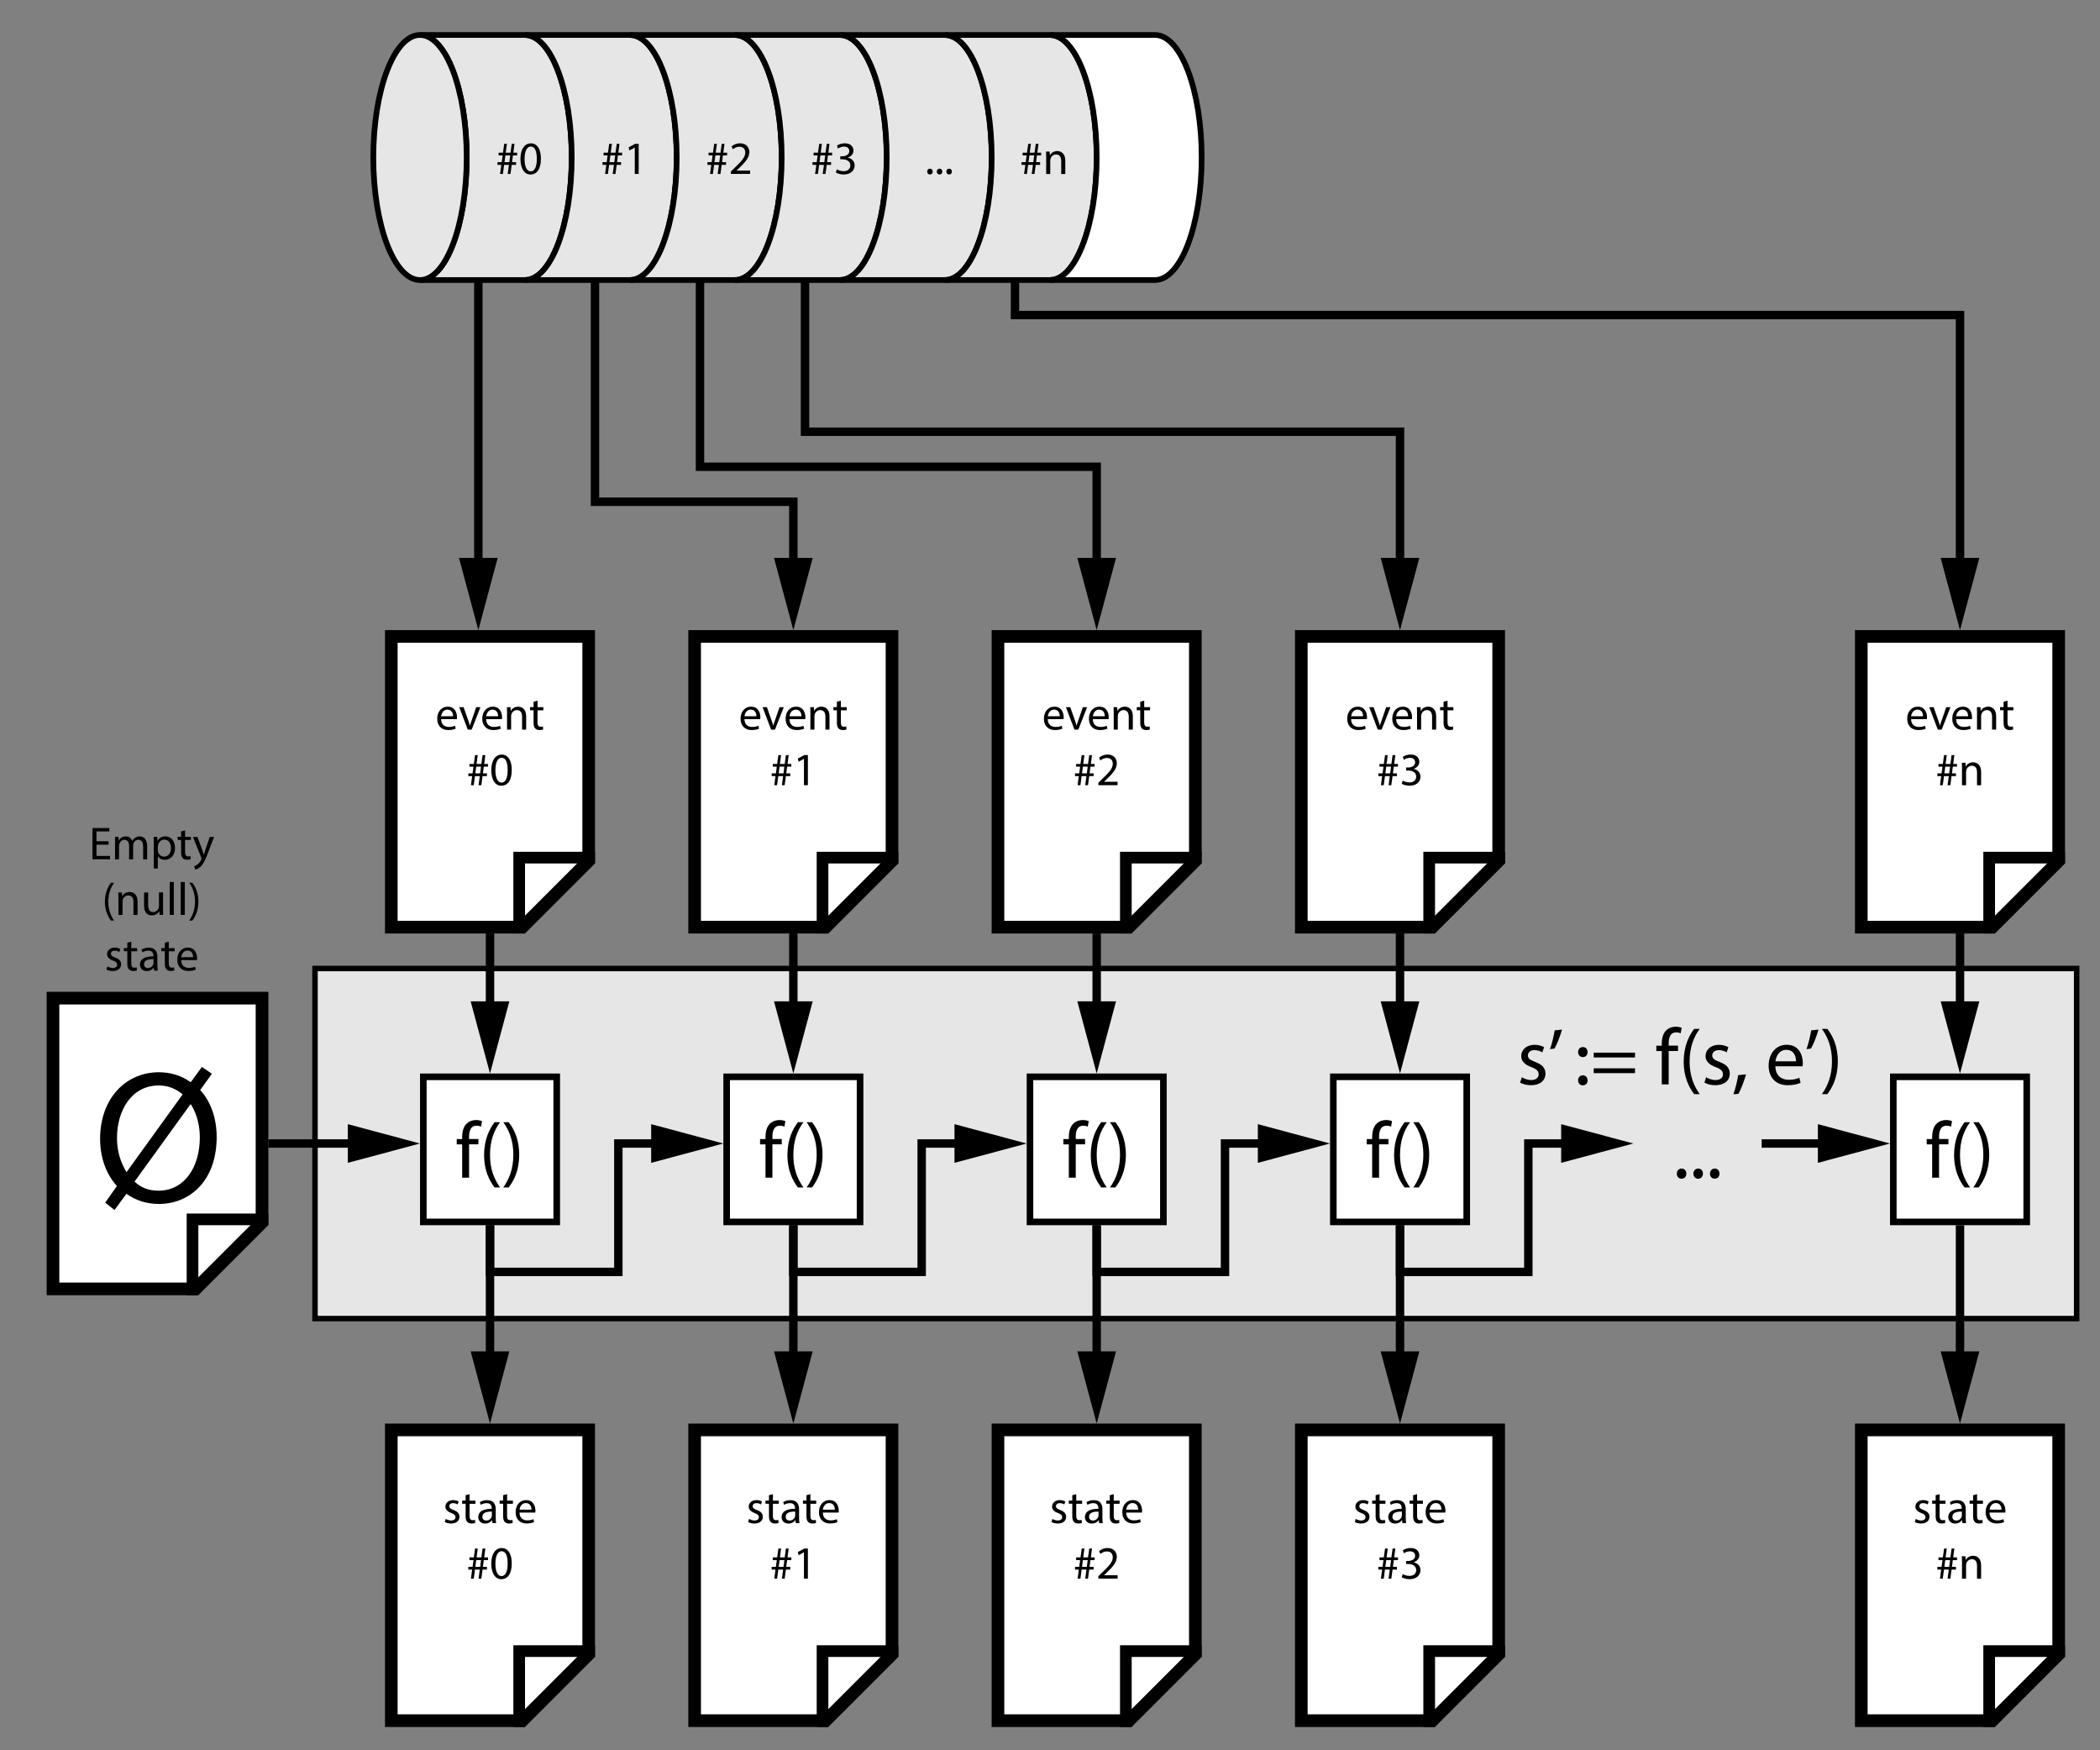 <?xml version="1.0" encoding="UTF-8"?><svg id="a" xmlns="http://www.w3.org/2000/svg" viewBox="0 0 498.46 415.38"><rect x="0" y="0" width="498.46" height="415.38" fill="#808080" stroke="none"/><defs><style>.e,.f{fill:#fff;}.e,.g,.h,.i{stroke:#000;stroke-miterlimit:10;}.e,.i{stroke-width:1.35px;}.g{fill:none;stroke-width:2px;}.h{stroke-width:1.3px;}.h,.i{fill:#e6e6e6;}</style></defs><rect class="h" x="74.77" y="229.85" width="418.15" height="83.08"/><g><g><g><polygon class="f" points="12.58 305.88 12.58 236.88 62.19 236.88 62.19 290.15 46.46 305.88 12.58 305.88"/><path d="m60.69,238.38v51.14l-14.86,14.86H14.08v-66h46.62m3-3H11.08v72h36l16.62-16.62v-55.38h0Z"/></g><polygon points="63.69 288 47.08 288 44.31 288 44.31 290.77 44.31 307.38 47.08 307.38 47.08 290.77 63.69 290.77 63.69 288"/></g><path d="m24.98,285.41l2.78-3.95c-2.51-2.69-4-6.69-4-11.18,0-9.56,6.06-15.81,13.97-15.81,2.78,0,5.39.81,7.54,2.38l2.65-3.64,2.38,1.62-2.78,3.86c2.51,2.74,3.91,6.69,3.91,11.14,0,10.55-6.51,15.9-13.74,15.9-2.87,0-5.52-.85-7.68-2.42l-2.83,3.86-2.2-1.75Zm18.37-25.69c-1.53-1.3-3.41-2.11-5.66-2.11-6.6,0-9.92,6.11-9.92,12.44,0,3.37.9,5.79,2.25,8.13l.04-.04,13.29-18.41Zm-11.41,20.7c1.48,1.39,3.23,2.16,5.66,2.16,6.33,0,9.83-5.79,9.83-12.62,0-2.56-.54-5.3-2.11-7.86h-.13l-13.25,18.32Z"/></g><g><g><polygon class="f" points="92.88 408.35 92.88 339.35 139.73 339.35 139.73 392.61 123.99 408.35 92.88 408.35"/><path d="m138.23,340.85v51.14l-14.86,14.86h-28.99v-66h43.85m3-3h-49.85v72h33.23l16.62-16.62v-55.38h0Z"/></g><polygon points="141.23 390.46 124.62 390.46 121.85 390.46 121.85 393.23 121.85 409.85 124.62 409.85 124.62 393.23 141.23 393.23 141.23 390.46"/></g><g><g><rect class="f" x="100.48" y="255.55" width="31.67" height="34.43"/><path d="m131.36,256.34v32.87h-30.1v-32.87h30.1m1.57-1.57h-33.23v36h33.23v-36h0Z"/></g><g><path d="m109.7,279.51v-7.92h-1.29v-1.27h1.29v-.44c0-1.29.29-2.47,1.06-3.21.63-.61,1.46-.86,2.24-.86.59,0,1.1.13,1.42.27l-.23,1.29c-.25-.11-.59-.21-1.06-.21-1.42,0-1.79,1.25-1.79,2.66v.49h2.22v1.27h-2.22v7.92h-1.65Z"/><path d="m118.7,266.33c-1.39,1.86-2.39,4.33-2.39,7.77s1.04,5.81,2.39,7.71h-1.31c-1.2-1.58-2.49-4.01-2.49-7.71.02-3.74,1.29-6.17,2.49-7.77h1.31Z"/><path d="m119.46,281.81c1.35-1.88,2.39-4.35,2.39-7.77s-1.03-5.83-2.39-7.71h1.29c1.22,1.56,2.49,3.99,2.49,7.73s-1.27,6.14-2.49,7.75h-1.29Z"/></g></g><g><path d="m105.81,360.47c.29.19.79.38,1.28.38.7,0,1.03-.35,1.03-.79s-.28-.71-.99-.98c-.96-.34-1.41-.87-1.41-1.51,0-.86.69-1.56,1.84-1.56.54,0,1.01.15,1.31.33l-.24.7c-.21-.13-.59-.31-1.09-.31-.57,0-.89.33-.89.73,0,.44.32.64,1.01.9.92.35,1.4.81,1.4,1.61,0,.94-.73,1.6-1.99,1.6-.58,0-1.12-.14-1.5-.36l.24-.74Z"/><path d="m111.46,354.61v1.53h1.39v.74h-1.39v2.87c0,.66.19,1.03.73,1.03.25,0,.44-.03.56-.07l.04.73c-.19.08-.48.13-.86.13-.45,0-.81-.14-1.04-.41-.28-.29-.37-.76-.37-1.39v-2.9h-.83v-.74h.83v-1.28l.95-.25Z"/><path d="m116.89,361.46l-.08-.67h-.03c-.3.42-.87.79-1.63.79-1.08,0-1.63-.76-1.63-1.53,0-1.29,1.14-1.99,3.2-1.98v-.11c0-.44-.12-1.23-1.21-1.23-.5,0-1.01.15-1.39.4l-.22-.64c.44-.29,1.08-.47,1.75-.47,1.63,0,2.02,1.11,2.02,2.18v1.99c0,.46.02.91.09,1.28h-.88Zm-.14-2.72c-1.06-.02-2.25.17-2.25,1.2,0,.63.42.92.91.92.69,0,1.13-.44,1.29-.89.03-.1.05-.21.05-.31v-.92Z"/><path d="m120.36,354.61v1.53h1.39v.74h-1.39v2.87c0,.66.19,1.03.73,1.03.25,0,.44-.03.56-.07l.04.73c-.19.08-.48.13-.86.13-.45,0-.81-.14-1.04-.41-.28-.29-.37-.76-.37-1.39v-2.9h-.83v-.74h.83v-1.28l.95-.25Z"/><path d="m123.31,358.97c.02,1.31.86,1.85,1.83,1.85.69,0,1.11-.12,1.47-.28l.17.69c-.34.15-.92.33-1.77.33-1.64,0-2.62-1.08-2.62-2.68s.95-2.87,2.5-2.87c1.74,0,2.2,1.53,2.2,2.51,0,.2-.02.35-.03.45h-3.74Zm2.84-.69c.01-.62-.25-1.57-1.34-1.57-.98,0-1.41.9-1.49,1.57h2.83Z"/><path d="m111.78,374.66l.29-2.16h-.9v-.65h1l.21-1.59h-.95v-.65h1.04l.29-2.1h.64l-.28,2.1h1.14l.29-2.1h.65l-.27,2.1h.9v.65h-1l-.2,1.59h.95v.65h-1.04l-.29,2.16h-.66l.29-2.16h-1.14l-.29,2.16h-.66Zm2.19-2.81l.21-1.59h-1.14l-.21,1.59h1.14Z"/><path d="m121.47,371.01c0,2.43-.9,3.77-2.49,3.77-1.4,0-2.34-1.31-2.37-3.67,0-2.4,1.03-3.72,2.49-3.72s2.37,1.34,2.37,3.62Zm-3.88.11c0,1.86.57,2.92,1.45,2.92.99,0,1.46-1.16,1.46-2.98s-.45-2.92-1.45-2.92c-.85,0-1.46,1.03-1.46,2.98Z"/></g><g><g><polygon class="f" points="92.88 220.04 92.88 151.04 139.73 151.04 139.73 204.3 123.99 220.04 92.88 220.04"/><path d="m138.23,152.54v51.14l-14.86,14.86h-28.99v-66h43.85m3-3h-49.85v72h33.23l16.62-16.62v-55.38h0Z"/></g><polygon points="141.23 202.15 124.62 202.15 121.85 202.15 121.85 204.92 121.85 221.54 124.62 221.54 124.62 204.92 141.23 204.92 141.23 202.15"/></g><g><path d="m104.7,170.67c.02,1.31.86,1.85,1.83,1.85.69,0,1.11-.12,1.47-.28l.17.69c-.34.15-.92.33-1.77.33-1.64,0-2.62-1.08-2.62-2.68s.95-2.87,2.5-2.87c1.74,0,2.2,1.53,2.2,2.51,0,.2-.02.35-.03.45h-3.74Zm2.84-.69c.01-.62-.25-1.57-1.34-1.57-.98,0-1.41.9-1.49,1.57h2.83Z"/><path d="m110.04,167.83l1.05,2.99c.18.48.32.92.43,1.36h.03c.12-.44.27-.88.45-1.36l1.03-2.99h1.01l-2.09,5.33h-.92l-2.02-5.33h1.03Z"/><path d="m115.39,170.67c.02,1.31.86,1.85,1.83,1.85.69,0,1.11-.12,1.47-.28l.17.69c-.34.15-.92.33-1.77.33-1.64,0-2.62-1.08-2.62-2.68s.95-2.87,2.5-2.87c1.74,0,2.2,1.53,2.2,2.51,0,.2-.02.35-.03.45h-3.74Zm2.84-.69c.01-.62-.25-1.57-1.34-1.57-.98,0-1.41.9-1.49,1.57h2.83Z"/><path d="m120.36,169.27c0-.55-.01-1-.04-1.44h.86l.05.88h.02c.26-.51.88-1,1.76-1,.74,0,1.88.44,1.88,2.27v3.18h-.97v-3.07c0-.86-.32-1.57-1.23-1.57-.64,0-1.13.45-1.3.99-.04.12-.07.29-.07.45v3.2h-.97v-3.88Z"/><path d="m127.59,166.3v1.53h1.39v.74h-1.39v2.87c0,.66.19,1.03.73,1.03.25,0,.44-.03.56-.07l.04.73c-.19.08-.48.13-.86.13-.45,0-.81-.14-1.04-.41-.28-.29-.37-.76-.37-1.39v-2.9h-.83v-.74h.83v-1.28l.95-.25Z"/><path d="m111.78,186.35l.29-2.16h-.9v-.65h1l.21-1.59h-.95v-.65h1.04l.29-2.1h.64l-.28,2.1h1.14l.29-2.1h.65l-.27,2.1h.9v.65h-1l-.2,1.59h.95v.65h-1.04l-.29,2.16h-.66l.29-2.16h-1.14l-.29,2.16h-.66Zm2.19-2.81l.21-1.59h-1.14l-.21,1.59h1.14Z"/><path d="m121.47,182.7c0,2.43-.9,3.77-2.49,3.77-1.4,0-2.34-1.31-2.37-3.67,0-2.4,1.03-3.72,2.49-3.72s2.37,1.34,2.37,3.62Zm-3.88.11c0,1.86.57,2.92,1.45,2.92.99,0,1.46-1.16,1.46-2.98s-.45-2.92-1.45-2.92c-.85,0-1.46,1.03-1.46,2.98Z"/></g><g><path d="m25.79,200.46h-2.88v2.67h3.21v.8h-4.17v-7.42h4v.8h-3.05v2.34h2.88v.79Z"/><path d="m27.33,200.05c0-.55-.01-1-.04-1.44h.85l.04.86h.03c.3-.51.79-.98,1.67-.98.73,0,1.28.44,1.51,1.07h.02c.17-.3.37-.53.59-.69.32-.24.67-.37,1.18-.37.7,0,1.75.46,1.75,2.31v3.14h-.95v-3.01c0-1.02-.37-1.64-1.16-1.64-.55,0-.98.41-1.14.88-.04.13-.08.31-.08.48v3.29h-.95v-3.19c0-.85-.37-1.46-1.11-1.46-.61,0-1.04.48-1.2.97-.05.14-.08.31-.08.47v3.21h-.95v-3.88Z"/><path d="m36.51,200.35c0-.68-.02-1.23-.04-1.74h.87l.04.91h.02c.4-.65,1.02-1.03,1.89-1.03,1.29,0,2.25,1.09,2.25,2.71,0,1.91-1.17,2.86-2.42,2.86-.7,0-1.32-.31-1.64-.84h-.02v2.89h-.96v-5.77Zm.96,1.42c0,.14.02.27.04.4.18.67.76,1.13,1.45,1.13,1.02,0,1.62-.84,1.62-2.06,0-1.07-.56-1.98-1.58-1.98-.66,0-1.28.47-1.46,1.2-.03.12-.07.26-.07.4v.91Z"/><path d="m43.93,197.08v1.53h1.39v.74h-1.39v2.87c0,.66.19,1.03.73,1.03.25,0,.44-.03.56-.07l.04.73c-.19.08-.48.13-.86.13-.45,0-.81-.14-1.04-.41-.28-.29-.37-.76-.37-1.39v-2.9h-.83v-.74h.83v-1.28l.95-.25Z"/><path d="m46.86,198.61l1.17,3.15c.12.35.25.77.34,1.09h.02c.1-.32.21-.73.34-1.11l1.06-3.12h1.02l-1.45,3.8c-.69,1.83-1.17,2.76-1.83,3.33-.47.42-.95.58-1.19.63l-.24-.81c.24-.08.56-.23.85-.47.26-.21.59-.58.81-1.08.04-.1.08-.18.08-.23s-.02-.13-.07-.25l-1.97-4.91h1.06Z"/><path d="m27.1,209.5c-.8,1.08-1.39,2.51-1.39,4.5s.6,3.37,1.39,4.47h-.76c-.69-.91-1.44-2.32-1.44-4.47.01-2.17.75-3.58,1.44-4.5h.76Z"/><path d="m28.12,213.25c0-.55-.01-1-.04-1.44h.86l.05.88h.02c.26-.51.88-1,1.76-1,.74,0,1.88.44,1.88,2.27v3.18h-.97v-3.07c0-.86-.32-1.57-1.23-1.57-.64,0-1.13.45-1.3.99-.04.12-.07.29-.07.45v3.2h-.97v-3.88Z"/><path d="m38.69,215.68c0,.55.01,1.03.04,1.45h-.86l-.05-.87h-.02c-.25.43-.81.99-1.76.99-.84,0-1.84-.46-1.84-2.33v-3.11h.97v2.95c0,1.01.31,1.69,1.19,1.69.65,0,1.1-.45,1.28-.88.06-.14.09-.32.09-.5v-3.27h.97v3.87Z"/><path d="m40.29,209.32h.97v7.81h-.97v-7.81Z"/><path d="m42.89,209.32h.97v7.81h-.97v-7.81Z"/><path d="m44.9,218.47c.78-1.09,1.39-2.52,1.39-4.5s-.59-3.38-1.39-4.47h.75c.7.9,1.44,2.31,1.44,4.48s-.74,3.55-1.44,4.49h-.75Z"/><path d="m25.5,229.35c.29.19.79.38,1.28.38.7,0,1.03-.35,1.03-.79s-.28-.71-.99-.98c-.96-.34-1.41-.87-1.41-1.51,0-.86.69-1.56,1.84-1.56.54,0,1.01.15,1.31.33l-.24.7c-.21-.13-.59-.31-1.09-.31-.57,0-.89.33-.89.73,0,.44.32.64,1.01.9.92.35,1.4.81,1.4,1.61,0,.94-.73,1.6-1.99,1.6-.58,0-1.12-.14-1.5-.36l.24-.74Z"/><path d="m31.16,223.48v1.53h1.39v.74h-1.39v2.87c0,.66.19,1.03.73,1.03.25,0,.44-.03.56-.07l.04.73c-.19.08-.48.13-.86.13-.45,0-.81-.14-1.04-.41-.28-.29-.37-.76-.37-1.39v-2.9h-.83v-.74h.83v-1.28l.95-.25Z"/><path d="m36.58,230.34l-.08-.67h-.03c-.3.42-.87.79-1.63.79-1.08,0-1.63-.76-1.63-1.53,0-1.29,1.14-1.99,3.2-1.98v-.11c0-.44-.12-1.23-1.21-1.23-.5,0-1.01.15-1.39.4l-.22-.64c.44-.29,1.08-.47,1.75-.47,1.63,0,2.02,1.11,2.02,2.18v1.99c0,.46.02.91.09,1.28h-.88Zm-.14-2.72c-1.06-.02-2.25.17-2.25,1.2,0,.63.42.92.91.92.69,0,1.13-.44,1.29-.89.03-.1.05-.21.05-.31v-.92Z"/><path d="m40.06,223.48v1.53h1.39v.74h-1.39v2.87c0,.66.19,1.03.73,1.03.25,0,.44-.03.56-.07l.04.73c-.19.08-.48.13-.86.13-.45,0-.81-.14-1.04-.41-.28-.29-.37-.76-.37-1.39v-2.9h-.83v-.74h.83v-1.28l.95-.25Z"/><path d="m43,227.85c.02,1.31.86,1.85,1.83,1.85.69,0,1.11-.12,1.47-.28l.17.69c-.34.15-.92.33-1.77.33-1.64,0-2.62-1.08-2.62-2.68s.95-2.87,2.5-2.87c1.74,0,2.2,1.53,2.2,2.51,0,.2-.02.35-.03.45h-3.74Zm2.84-.69c.01-.62-.25-1.57-1.34-1.57-.98,0-1.41.9-1.49,1.57h2.83Z"/></g><g><line class="g" x1="63.69" y1="271.38" x2="85.69" y2="271.38"/><polygon points="82.56 275.97 99.69 271.38 82.56 266.79 82.56 275.97"/></g><g><polyline class="g" points="116.31 290.77 116.31 301.85 146.77 301.85 146.77 271.38 157.69 271.38"/><polygon points="154.56 275.97 171.69 271.38 154.56 266.79 154.56 275.97"/></g><g><line class="g" x1="116.31" y1="290.77" x2="116.31" y2="323.85"/><polygon points="111.72 320.72 116.31 337.85 120.9 320.72 111.72 320.72"/></g><g><line class="g" x1="116.31" y1="221.54" x2="116.31" y2="240.77"/><polygon points="111.72 237.64 116.31 254.77 120.9 237.64 111.72 237.64"/></g><g><g><polygon class="f" points="164.88 408.35 164.88 339.35 211.73 339.35 211.73 392.61 195.99 408.35 164.88 408.35"/><path d="m210.23,340.85v51.14l-14.86,14.86h-28.99v-66h43.85m3-3h-49.85v72h33.23l16.62-16.62v-55.38h0Z"/></g><polygon points="213.23 390.46 196.62 390.46 193.85 390.46 193.85 393.23 193.85 409.85 196.62 409.85 196.62 393.23 213.23 393.23 213.23 390.46"/></g><g><g><rect class="f" x="172.48" y="255.55" width="31.67" height="34.43"/><path d="m203.36,256.34v32.87h-30.1v-32.87h30.1m1.57-1.57h-33.23v36h33.23v-36h0Z"/></g><g><path d="m181.7,279.51v-7.92h-1.29v-1.27h1.29v-.44c0-1.29.29-2.47,1.06-3.21.63-.61,1.46-.86,2.24-.86.59,0,1.1.13,1.42.27l-.23,1.29c-.25-.11-.59-.21-1.06-.21-1.42,0-1.79,1.25-1.79,2.66v.49h2.22v1.27h-2.22v7.92h-1.65Z"/><path d="m190.7,266.33c-1.39,1.86-2.39,4.33-2.39,7.77s1.04,5.81,2.39,7.71h-1.31c-1.2-1.58-2.49-4.01-2.49-7.71.02-3.74,1.29-6.17,2.49-7.77h1.31Z"/><path d="m191.46,281.81c1.35-1.88,2.39-4.35,2.39-7.77s-1.03-5.83-2.39-7.71h1.29c1.22,1.56,2.49,3.99,2.49,7.73s-1.27,6.14-2.49,7.75h-1.29Z"/></g></g><g><path d="m177.81,360.47c.29.19.79.38,1.28.38.7,0,1.03-.35,1.03-.79s-.28-.71-.99-.98c-.96-.34-1.41-.87-1.41-1.51,0-.86.69-1.56,1.84-1.56.54,0,1.01.15,1.31.33l-.24.7c-.21-.13-.59-.31-1.09-.31-.57,0-.89.33-.89.73,0,.44.32.64,1.01.9.92.35,1.4.81,1.4,1.61,0,.94-.73,1.6-1.99,1.6-.58,0-1.12-.14-1.5-.36l.24-.74Z"/><path d="m183.46,354.61v1.53h1.39v.74h-1.39v2.87c0,.66.19,1.03.73,1.03.25,0,.44-.03.56-.07l.04.73c-.19.08-.48.13-.86.13-.45,0-.81-.14-1.04-.41-.28-.29-.37-.76-.37-1.39v-2.9h-.83v-.74h.83v-1.28l.95-.25Z"/><path d="m188.89,361.46l-.08-.67h-.03c-.3.42-.87.79-1.63.79-1.08,0-1.63-.76-1.63-1.53,0-1.29,1.14-1.99,3.2-1.98v-.11c0-.44-.12-1.23-1.21-1.23-.5,0-1.01.15-1.39.4l-.22-.64c.44-.29,1.08-.47,1.75-.47,1.63,0,2.02,1.11,2.02,2.18v1.99c0,.46.02.91.09,1.28h-.88Zm-.14-2.72c-1.06-.02-2.25.17-2.25,1.2,0,.63.42.92.91.92.69,0,1.13-.44,1.29-.89.03-.1.05-.21.05-.31v-.92Z"/><path d="m192.36,354.61v1.53h1.39v.74h-1.39v2.87c0,.66.19,1.03.73,1.03.25,0,.44-.03.56-.07l.04.73c-.19.08-.48.13-.86.13-.45,0-.81-.14-1.04-.41-.28-.29-.37-.76-.37-1.39v-2.9h-.83v-.74h.83v-1.28l.95-.25Z"/><path d="m195.31,358.97c.02,1.31.86,1.85,1.83,1.85.69,0,1.11-.12,1.47-.28l.17.69c-.34.15-.92.33-1.77.33-1.64,0-2.62-1.08-2.62-2.68s.95-2.87,2.5-2.87c1.74,0,2.2,1.53,2.2,2.51,0,.2-.02.35-.03.45h-3.74Zm2.84-.69c.01-.62-.25-1.57-1.34-1.57-.98,0-1.41.9-1.49,1.57h2.83Z"/><path d="m183.78,374.66l.29-2.16h-.9v-.65h1l.21-1.59h-.95v-.65h1.04l.29-2.1h.64l-.28,2.1h1.14l.29-2.1h.65l-.27,2.1h.9v.65h-1l-.2,1.59h.95v.65h-1.04l-.29,2.16h-.66l.29-2.16h-1.14l-.29,2.16h-.66Zm2.19-2.81l.21-1.59h-1.14l-.21,1.59h1.14Z"/><path d="m190.82,368.41h-.02l-1.24.67-.19-.74,1.56-.84h.83v7.15h-.93v-6.25Z"/></g><g><g><polygon class="f" points="164.88 220.04 164.88 151.04 211.73 151.04 211.73 204.3 195.99 220.04 164.88 220.04"/><path d="m210.23,152.54v51.14l-14.86,14.86h-28.99v-66h43.85m3-3h-49.85v72h33.23l16.62-16.62v-55.38h0Z"/></g><polygon points="213.23 202.15 196.62 202.15 193.85 202.15 193.85 204.92 193.85 221.54 196.62 221.54 196.62 204.92 213.23 204.92 213.23 202.15"/></g><g><path d="m176.7,170.67c.02,1.31.86,1.85,1.83,1.85.69,0,1.11-.12,1.47-.28l.17.69c-.34.15-.92.33-1.77.33-1.64,0-2.62-1.08-2.62-2.68s.95-2.87,2.5-2.87c1.74,0,2.2,1.53,2.2,2.51,0,.2-.02.35-.03.45h-3.74Zm2.84-.69c.01-.62-.25-1.57-1.34-1.57-.98,0-1.41.9-1.49,1.57h2.83Z"/><path d="m182.04,167.83l1.05,2.99c.18.48.32.92.43,1.36h.03c.12-.44.27-.88.45-1.36l1.03-2.99h1.01l-2.09,5.33h-.92l-2.02-5.33h1.03Z"/><path d="m187.39,170.67c.02,1.31.86,1.85,1.83,1.85.69,0,1.11-.12,1.47-.28l.17.69c-.34.15-.92.33-1.77.33-1.64,0-2.62-1.08-2.62-2.68s.95-2.87,2.5-2.87c1.74,0,2.2,1.53,2.2,2.51,0,.2-.02.35-.03.45h-3.74Zm2.84-.69c.01-.62-.25-1.57-1.34-1.57-.98,0-1.41.9-1.49,1.57h2.83Z"/><path d="m192.36,169.27c0-.55-.01-1-.04-1.44h.86l.05.88h.02c.26-.51.88-1,1.76-1,.74,0,1.88.44,1.88,2.27v3.18h-.97v-3.07c0-.86-.32-1.57-1.23-1.57-.64,0-1.13.45-1.3.99-.04.12-.07.29-.07.45v3.2h-.97v-3.88Z"/><path d="m199.59,166.3v1.53h1.39v.74h-1.39v2.87c0,.66.19,1.03.73,1.03.25,0,.44-.03.56-.07l.04.73c-.19.08-.48.13-.86.13-.45,0-.81-.14-1.04-.41-.28-.29-.37-.76-.37-1.39v-2.9h-.83v-.74h.83v-1.28l.95-.25Z"/><path d="m183.78,186.35l.29-2.16h-.9v-.65h1l.21-1.59h-.95v-.65h1.04l.29-2.1h.64l-.28,2.1h1.14l.29-2.1h.65l-.27,2.1h.9v.65h-1l-.2,1.59h.95v.65h-1.04l-.29,2.16h-.66l.29-2.16h-1.14l-.29,2.16h-.66Zm2.19-2.81l.21-1.59h-1.14l-.21,1.59h1.14Z"/><path d="m190.82,180.1h-.02l-1.24.67-.19-.74,1.56-.84h.83v7.15h-.93v-6.25Z"/></g><g><polyline class="g" points="188.31 290.77 188.31 301.85 218.77 301.85 218.77 271.38 229.69 271.38"/><polygon points="226.56 275.97 243.69 271.38 226.56 266.79 226.56 275.97"/></g><g><line class="g" x1="188.31" y1="290.77" x2="188.31" y2="323.85"/><polygon points="183.72 320.72 188.31 337.85 192.9 320.72 183.72 320.72"/></g><g><line class="g" x1="188.31" y1="221.54" x2="188.31" y2="240.77"/><polygon points="183.72 237.64 188.31 254.77 192.9 237.64 183.72 237.64"/></g><g><g><polygon class="f" points="236.88 408.35 236.88 339.35 283.73 339.35 283.73 392.61 267.99 408.35 236.88 408.35"/><path d="m282.23,340.85v51.14l-14.86,14.86h-28.99v-66h43.85m3-3h-49.85v72h33.23l16.62-16.62v-55.38h0Z"/></g><polygon points="285.23 390.46 268.62 390.46 265.85 390.46 265.85 393.23 265.85 409.85 268.62 409.85 268.62 393.23 285.23 393.23 285.23 390.46"/></g><g><g><rect class="f" x="244.48" y="255.55" width="31.67" height="34.43"/><path d="m275.36,256.34v32.87h-30.1v-32.87h30.1m1.57-1.57h-33.23v36h33.23v-36h0Z"/></g><g><path d="m253.7,279.51v-7.92h-1.29v-1.27h1.29v-.44c0-1.29.29-2.47,1.06-3.21.63-.61,1.46-.86,2.24-.86.59,0,1.1.13,1.42.27l-.23,1.29c-.25-.11-.59-.21-1.06-.21-1.42,0-1.79,1.25-1.79,2.66v.49h2.22v1.27h-2.22v7.92h-1.65Z"/><path d="m262.7,266.33c-1.39,1.86-2.39,4.33-2.39,7.77s1.04,5.81,2.39,7.71h-1.31c-1.2-1.58-2.49-4.01-2.49-7.71.02-3.74,1.29-6.17,2.49-7.77h1.31Z"/><path d="m263.46,281.81c1.35-1.88,2.39-4.35,2.39-7.77s-1.03-5.83-2.39-7.71h1.29c1.22,1.56,2.49,3.99,2.49,7.73s-1.27,6.14-2.49,7.75h-1.29Z"/></g></g><g><path d="m249.81,360.47c.29.19.79.38,1.28.38.7,0,1.03-.35,1.03-.79s-.28-.71-.99-.98c-.96-.34-1.41-.87-1.41-1.51,0-.86.69-1.56,1.84-1.56.54,0,1.01.15,1.31.33l-.24.7c-.21-.13-.59-.31-1.09-.31-.57,0-.89.33-.89.73,0,.44.32.64,1.01.9.92.35,1.4.81,1.4,1.61,0,.94-.73,1.6-1.99,1.6-.58,0-1.12-.14-1.5-.36l.24-.74Z"/><path d="m255.46,354.61v1.53h1.39v.74h-1.39v2.87c0,.66.19,1.03.73,1.03.25,0,.44-.03.56-.07l.04.73c-.19.08-.48.13-.86.13-.45,0-.81-.14-1.04-.41-.28-.29-.37-.76-.37-1.39v-2.9h-.83v-.74h.83v-1.28l.95-.25Z"/><path d="m260.89,361.46l-.08-.67h-.03c-.3.42-.87.79-1.63.79-1.08,0-1.63-.76-1.63-1.53,0-1.29,1.14-1.99,3.2-1.98v-.11c0-.44-.12-1.23-1.21-1.23-.5,0-1.01.15-1.39.4l-.22-.64c.44-.29,1.08-.47,1.75-.47,1.63,0,2.02,1.11,2.02,2.18v1.99c0,.46.02.91.09,1.28h-.88Zm-.14-2.72c-1.06-.02-2.25.17-2.25,1.2,0,.63.42.92.91.92.69,0,1.13-.44,1.29-.89.03-.1.05-.21.05-.31v-.92Z"/><path d="m264.36,354.61v1.53h1.39v.74h-1.39v2.87c0,.66.19,1.03.73,1.03.25,0,.44-.03.56-.07l.04.73c-.19.08-.48.13-.86.13-.45,0-.81-.14-1.04-.41-.28-.29-.37-.76-.37-1.39v-2.9h-.83v-.74h.83v-1.28l.95-.25Z"/><path d="m267.31,358.97c.02,1.31.86,1.85,1.83,1.85.69,0,1.11-.12,1.47-.28l.17.69c-.34.15-.92.33-1.77.33-1.64,0-2.62-1.08-2.62-2.68s.95-2.87,2.5-2.87c1.74,0,2.2,1.53,2.2,2.51,0,.2-.02.35-.03.45h-3.74Zm2.84-.69c.01-.62-.25-1.57-1.34-1.57-.98,0-1.41.9-1.49,1.57h2.83Z"/><path d="m255.78,374.66l.29-2.16h-.9v-.65h1l.21-1.59h-.95v-.65h1.04l.29-2.1h.64l-.28,2.1h1.14l.29-2.1h.65l-.27,2.1h.9v.65h-1l-.2,1.59h.95v.65h-1.04l-.29,2.16h-.66l.29-2.16h-1.14l-.29,2.16h-.66Zm2.19-2.81l.21-1.59h-1.14l-.21,1.59h1.14Z"/><path d="m260.71,374.66v-.59l.76-.74c1.83-1.74,2.65-2.66,2.66-3.74,0-.73-.35-1.4-1.42-1.4-.65,0-1.19.33-1.52.6l-.31-.68c.5-.42,1.2-.73,2.02-.73,1.54,0,2.19,1.06,2.19,2.08,0,1.32-.96,2.39-2.46,3.84l-.57.53v.02h3.21v.8h-4.57Z"/></g><g><g><polygon class="f" points="236.88 220.04 236.88 151.04 283.73 151.04 283.73 204.3 267.99 220.04 236.88 220.04"/><path d="m282.23,152.54v51.14l-14.86,14.86h-28.99v-66h43.85m3-3h-49.85v72h33.23l16.62-16.62v-55.38h0Z"/></g><polygon points="285.23 202.15 268.62 202.15 265.85 202.15 265.85 204.92 265.85 221.54 268.62 221.54 268.62 204.92 285.23 204.92 285.23 202.15"/></g><g><path d="m248.7,170.67c.02,1.31.86,1.85,1.83,1.85.69,0,1.11-.12,1.47-.28l.17.69c-.34.15-.92.33-1.77.33-1.64,0-2.62-1.08-2.62-2.68s.95-2.87,2.5-2.87c1.74,0,2.2,1.53,2.2,2.51,0,.2-.02.35-.03.45h-3.74Zm2.84-.69c.01-.62-.25-1.57-1.34-1.57-.98,0-1.41.9-1.49,1.57h2.83Z"/><path d="m254.04,167.83l1.05,2.99c.18.48.32.92.43,1.36h.03c.12-.44.27-.88.45-1.36l1.03-2.99h1.01l-2.09,5.33h-.92l-2.02-5.33h1.03Z"/><path d="m259.39,170.67c.02,1.31.86,1.85,1.83,1.85.69,0,1.11-.12,1.47-.28l.17.69c-.34.15-.92.33-1.77.33-1.64,0-2.62-1.08-2.62-2.68s.95-2.87,2.5-2.87c1.74,0,2.2,1.53,2.2,2.51,0,.2-.02.35-.03.45h-3.74Zm2.84-.69c.01-.62-.25-1.57-1.34-1.57-.98,0-1.41.9-1.49,1.57h2.83Z"/><path d="m264.36,169.27c0-.55-.01-1-.04-1.44h.86l.05.88h.02c.26-.51.88-1,1.76-1,.74,0,1.88.44,1.88,2.27v3.18h-.97v-3.07c0-.86-.32-1.57-1.23-1.57-.64,0-1.13.45-1.3.99-.04.12-.07.29-.07.45v3.2h-.97v-3.88Z"/><path d="m271.59,166.3v1.53h1.39v.74h-1.39v2.87c0,.66.19,1.03.73,1.03.25,0,.44-.03.56-.07l.04.73c-.19.08-.48.13-.86.13-.45,0-.81-.14-1.04-.41-.28-.29-.37-.76-.37-1.39v-2.9h-.83v-.74h.83v-1.28l.95-.25Z"/><path d="m255.78,186.35l.29-2.16h-.9v-.65h1l.21-1.59h-.95v-.65h1.04l.29-2.1h.64l-.28,2.1h1.14l.29-2.1h.65l-.27,2.1h.9v.65h-1l-.2,1.59h.95v.65h-1.04l-.29,2.16h-.66l.29-2.16h-1.14l-.29,2.16h-.66Zm2.19-2.81l.21-1.59h-1.14l-.21,1.59h1.14Z"/><path d="m260.71,186.35v-.59l.76-.74c1.83-1.74,2.65-2.66,2.66-3.74,0-.73-.35-1.4-1.42-1.4-.65,0-1.19.33-1.52.6l-.31-.68c.5-.42,1.2-.73,2.02-.73,1.54,0,2.19,1.06,2.19,2.08,0,1.32-.96,2.39-2.46,3.84l-.57.53v.02h3.21v.8h-4.57Z"/></g><g><polyline class="g" points="260.31 290.77 260.31 301.85 290.77 301.85 290.77 271.38 301.69 271.38"/><polygon points="298.56 275.97 315.69 271.38 298.56 266.79 298.56 275.97"/></g><g><line class="g" x1="260.31" y1="290.77" x2="260.31" y2="323.85"/><polygon points="255.72 320.72 260.31 337.85 264.9 320.72 255.72 320.72"/></g><g><line class="g" x1="260.31" y1="221.54" x2="260.31" y2="240.77"/><polygon points="255.72 237.64 260.31 254.77 264.9 237.64 255.72 237.64"/></g><g><g><polygon class="f" points="308.88 408.35 308.88 339.35 355.73 339.35 355.73 392.61 339.99 408.35 308.88 408.35"/><path d="m354.23,340.85v51.14l-14.86,14.86h-28.99v-66h43.85m3-3h-49.85v72h33.23l16.62-16.62v-55.38h0Z"/></g><polygon points="357.23 390.46 340.62 390.46 337.85 390.46 337.85 393.23 337.85 409.85 340.62 409.85 340.62 393.23 357.23 393.23 357.23 390.46"/></g><g><g><rect class="f" x="316.48" y="255.55" width="31.67" height="34.43"/><path d="m347.36,256.34v32.87h-30.1v-32.87h30.1m1.57-1.57h-33.23v36h33.23v-36h0Z"/></g><g><path d="m325.7,279.51v-7.92h-1.29v-1.27h1.29v-.44c0-1.29.29-2.47,1.06-3.21.63-.61,1.46-.86,2.24-.86.59,0,1.1.13,1.42.27l-.23,1.29c-.25-.11-.59-.21-1.06-.21-1.42,0-1.79,1.25-1.79,2.66v.49h2.22v1.27h-2.22v7.92h-1.65Z"/><path d="m334.7,266.33c-1.39,1.86-2.39,4.33-2.39,7.77s1.04,5.81,2.39,7.71h-1.31c-1.2-1.58-2.49-4.01-2.49-7.71.02-3.74,1.29-6.17,2.49-7.77h1.31Z"/><path d="m335.46,281.81c1.35-1.88,2.39-4.35,2.39-7.77s-1.03-5.83-2.39-7.71h1.29c1.22,1.56,2.49,3.99,2.49,7.73s-1.27,6.14-2.49,7.75h-1.29Z"/></g></g><g><path d="m361.23,255.65c.49.32,1.37.67,2.2.67,1.22,0,1.79-.61,1.79-1.37s-.48-1.23-1.71-1.69c-1.65-.59-2.43-1.5-2.43-2.6,0-1.48,1.2-2.7,3.17-2.7.93,0,1.75.27,2.26.57l-.42,1.22c-.36-.23-1.03-.53-1.88-.53-.99,0-1.54.57-1.54,1.25,0,.76.55,1.1,1.75,1.56,1.6.61,2.41,1.41,2.41,2.77,0,1.61-1.25,2.75-3.44,2.75-1.01,0-1.94-.25-2.58-.63l.42-1.27Z"/><path d="m370.76,244.35c-.44,1.6-1.25,3.63-1.79,4.5l-1.06.13c.42-1.12.91-3.1,1.12-4.46l1.73-.17Z"/><path d="m374.58,249.69c0-.7.47-1.2,1.14-1.2s1.1.49,1.12,1.2c0,.67-.44,1.18-1.14,1.18-.67,0-1.12-.51-1.12-1.18Zm0,6.71c0-.7.47-1.2,1.14-1.2s1.1.49,1.12,1.2c0,.67-.44,1.18-1.14,1.18-.67,0-1.12-.51-1.12-1.18Z"/><path d="m378.29,250.96v-1.14h9.8v1.14h-9.8Zm0,3.72v-1.14h9.8v1.14h-9.8Z"/><path d="m394.44,257.36v-7.92h-1.29v-1.27h1.29v-.44c0-1.29.29-2.47,1.06-3.21.63-.61,1.46-.86,2.24-.86.59,0,1.1.13,1.42.27l-.23,1.29c-.25-.11-.59-.21-1.06-.21-1.42,0-1.79,1.25-1.79,2.66v.49h2.22v1.27h-2.22v7.92h-1.65Z"/><path d="m403.44,244.18c-1.39,1.86-2.39,4.33-2.39,7.77s1.04,5.81,2.39,7.71h-1.31c-1.2-1.58-2.49-4.01-2.49-7.71.02-3.74,1.29-6.17,2.49-7.77h1.31Z"/><path d="m404.98,255.65c.49.32,1.37.67,2.2.67,1.22,0,1.79-.61,1.79-1.37s-.48-1.23-1.71-1.69c-1.65-.59-2.43-1.5-2.43-2.6,0-1.48,1.2-2.7,3.17-2.7.93,0,1.75.27,2.26.57l-.42,1.22c-.36-.23-1.03-.53-1.88-.53-.99,0-1.54.57-1.54,1.25,0,.76.55,1.1,1.75,1.56,1.6.61,2.41,1.41,2.41,2.77,0,1.61-1.25,2.75-3.44,2.75-1.01,0-1.94-.25-2.58-.63l.42-1.27Z"/><path d="m411.44,259.7c.42-1.12.93-3.15,1.14-4.54l1.86-.19c-.44,1.61-1.27,3.72-1.8,4.62l-1.2.11Z"/><path d="m421.41,253.07c.04,2.26,1.48,3.19,3.15,3.19,1.2,0,1.92-.21,2.54-.48l.29,1.2c-.59.27-1.6.57-3.06.57-2.83,0-4.52-1.86-4.52-4.64s1.63-4.96,4.31-4.96c3,0,3.8,2.64,3.8,4.33,0,.34-.04.61-.06.78h-6.46Zm4.9-1.2c.02-1.06-.44-2.72-2.32-2.72-1.69,0-2.43,1.56-2.56,2.72h4.88Z"/><path d="m431.64,244.35c-.44,1.6-1.25,3.63-1.79,4.5l-1.06.13c.42-1.12.91-3.1,1.12-4.46l1.73-.17Z"/><path d="m432.45,259.66c1.35-1.88,2.39-4.35,2.39-7.77s-1.03-5.83-2.39-7.71h1.29c1.22,1.56,2.49,3.99,2.49,7.73s-1.27,6.14-2.49,7.75h-1.29Z"/></g><g><path d="m398.01,278.53c0-.7.47-1.2,1.14-1.2s1.12.49,1.12,1.2-.44,1.2-1.14,1.2c-.67,0-1.12-.51-1.12-1.2Z"/><path d="m401.95,278.53c0-.7.47-1.2,1.14-1.2s1.12.49,1.12,1.2-.44,1.2-1.14,1.2c-.67,0-1.12-.51-1.12-1.2Z"/><path d="m405.88,278.53c0-.7.47-1.2,1.14-1.2s1.12.49,1.12,1.2-.44,1.2-1.14,1.2c-.67,0-1.12-.51-1.12-1.2Z"/></g><g><path d="m321.81,360.47c.29.19.79.38,1.28.38.7,0,1.03-.35,1.03-.79s-.28-.71-.99-.98c-.96-.34-1.41-.87-1.41-1.51,0-.86.69-1.56,1.84-1.56.54,0,1.01.15,1.31.33l-.24.7c-.21-.13-.59-.31-1.09-.31-.57,0-.89.33-.89.73,0,.44.32.64,1.01.9.92.35,1.4.81,1.4,1.61,0,.94-.73,1.6-1.99,1.6-.58,0-1.12-.14-1.5-.36l.24-.74Z"/><path d="m327.46,354.61v1.53h1.39v.74h-1.39v2.87c0,.66.19,1.03.73,1.03.25,0,.44-.03.56-.07l.04.73c-.19.08-.48.13-.86.13-.45,0-.81-.14-1.04-.41-.28-.29-.37-.76-.37-1.39v-2.9h-.83v-.74h.83v-1.28l.95-.25Z"/><path d="m332.89,361.46l-.08-.67h-.03c-.3.42-.87.79-1.63.79-1.08,0-1.63-.76-1.63-1.53,0-1.29,1.14-1.99,3.2-1.98v-.11c0-.44-.12-1.23-1.21-1.23-.5,0-1.01.15-1.39.4l-.22-.64c.44-.29,1.08-.47,1.75-.47,1.63,0,2.02,1.11,2.02,2.18v1.99c0,.46.02.91.09,1.28h-.88Zm-.14-2.72c-1.06-.02-2.25.17-2.25,1.2,0,.63.42.92.91.92.69,0,1.13-.44,1.29-.89.03-.1.05-.21.05-.31v-.92Z"/><path d="m336.36,354.61v1.53h1.39v.74h-1.39v2.87c0,.66.19,1.03.73,1.03.25,0,.44-.03.56-.07l.04.73c-.19.08-.48.13-.86.13-.45,0-.81-.14-1.04-.41-.28-.29-.37-.76-.37-1.39v-2.9h-.83v-.74h.83v-1.28l.95-.25Z"/><path d="m339.31,358.97c.02,1.31.86,1.85,1.83,1.85.69,0,1.11-.12,1.47-.28l.17.69c-.34.15-.92.33-1.77.33-1.64,0-2.62-1.08-2.62-2.68s.95-2.87,2.5-2.87c1.74,0,2.2,1.53,2.2,2.51,0,.2-.02.35-.03.45h-3.74Zm2.84-.69c.01-.62-.25-1.57-1.34-1.57-.98,0-1.41.9-1.49,1.57h2.83Z"/><path d="m327.78,374.66l.29-2.16h-.9v-.65h1l.21-1.59h-.95v-.65h1.04l.29-2.1h.64l-.28,2.1h1.14l.29-2.1h.65l-.27,2.1h.9v.65h-1l-.2,1.59h.95v.65h-1.04l-.29,2.16h-.66l.29-2.16h-1.14l-.29,2.16h-.66Zm2.19-2.81l.21-1.59h-1.14l-.21,1.59h1.14Z"/><path d="m332.95,373.55c.27.18.91.45,1.58.45,1.24,0,1.63-.79,1.62-1.39-.01-1-.91-1.43-1.85-1.43h-.54v-.73h.54c.7,0,1.6-.36,1.6-1.21,0-.57-.36-1.08-1.25-1.08-.57,0-1.12.25-1.43.47l-.25-.7c.37-.28,1.1-.55,1.87-.55,1.41,0,2.05.84,2.05,1.71,0,.74-.44,1.36-1.32,1.68v.02c.88.18,1.6.84,1.6,1.84,0,1.14-.89,2.15-2.61,2.15-.8,0-1.51-.25-1.86-.48l.26-.75Z"/></g><g><g><polygon class="f" points="308.88 220.04 308.88 151.04 355.73 151.04 355.73 204.3 339.99 220.04 308.88 220.04"/><path d="m354.23,152.54v51.14l-14.86,14.86h-28.99v-66h43.85m3-3h-49.85v72h33.23l16.62-16.62v-55.38h0Z"/></g><polygon points="357.23 202.15 340.62 202.15 337.85 202.15 337.85 204.92 337.85 221.54 340.62 221.54 340.62 204.92 357.23 204.92 357.23 202.15"/></g><g><path d="m320.7,170.67c.02,1.31.86,1.85,1.83,1.85.69,0,1.11-.12,1.47-.28l.17.69c-.34.15-.92.33-1.77.33-1.64,0-2.62-1.08-2.62-2.68s.95-2.87,2.5-2.87c1.74,0,2.2,1.53,2.2,2.51,0,.2-.02.35-.03.45h-3.74Zm2.84-.69c.01-.62-.25-1.57-1.34-1.57-.98,0-1.41.9-1.49,1.57h2.83Z"/><path d="m326.04,167.83l1.05,2.99c.18.48.32.92.43,1.36h.03c.12-.44.27-.88.45-1.36l1.03-2.99h1.01l-2.09,5.33h-.92l-2.02-5.33h1.03Z"/><path d="m331.39,170.67c.02,1.31.86,1.85,1.83,1.85.69,0,1.11-.12,1.47-.28l.17.69c-.34.15-.92.33-1.77.33-1.64,0-2.62-1.08-2.62-2.68s.95-2.87,2.5-2.87c1.74,0,2.2,1.53,2.2,2.51,0,.2-.02.35-.03.45h-3.74Zm2.84-.69c.01-.62-.25-1.57-1.34-1.57-.98,0-1.41.9-1.49,1.57h2.83Z"/><path d="m336.36,169.27c0-.55-.01-1-.04-1.44h.86l.05.88h.02c.26-.51.88-1,1.76-1,.74,0,1.88.44,1.88,2.27v3.18h-.97v-3.07c0-.86-.32-1.57-1.23-1.57-.64,0-1.13.45-1.3.99-.04.12-.07.29-.07.45v3.2h-.97v-3.88Z"/><path d="m343.59,166.3v1.53h1.39v.74h-1.39v2.87c0,.66.19,1.03.73,1.03.25,0,.44-.03.56-.07l.04.73c-.19.08-.48.13-.86.13-.45,0-.81-.14-1.04-.41-.28-.29-.37-.76-.37-1.39v-2.9h-.83v-.74h.83v-1.28l.95-.25Z"/><path d="m327.78,186.35l.29-2.16h-.9v-.65h1l.21-1.59h-.95v-.65h1.04l.29-2.1h.64l-.28,2.1h1.14l.29-2.1h.65l-.27,2.1h.9v.65h-1l-.2,1.59h.95v.65h-1.04l-.29,2.16h-.66l.29-2.16h-1.14l-.29,2.16h-.66Zm2.19-2.81l.21-1.59h-1.14l-.21,1.59h1.14Z"/><path d="m332.95,185.24c.27.18.91.45,1.58.45,1.24,0,1.63-.79,1.62-1.39-.01-1-.91-1.43-1.85-1.43h-.54v-.73h.54c.7,0,1.6-.36,1.6-1.21,0-.57-.36-1.08-1.25-1.08-.57,0-1.12.25-1.43.47l-.25-.7c.37-.28,1.1-.55,1.87-.55,1.41,0,2.05.84,2.05,1.71,0,.74-.44,1.36-1.32,1.68v.02c.88.18,1.6.84,1.6,1.84,0,1.14-.89,2.15-2.61,2.15-.8,0-1.51-.25-1.86-.48l.26-.75Z"/></g><g><polyline class="g" points="332.31 290.77 332.31 301.85 362.77 301.85 362.77 271.38 373.69 271.38"/><polygon points="370.56 275.97 387.69 271.38 370.56 266.79 370.56 275.97"/></g><g><line class="g" x1="332.31" y1="290.77" x2="332.31" y2="323.85"/><polygon points="327.72 320.72 332.31 337.85 336.9 320.72 327.72 320.72"/></g><g><line class="g" x1="332.31" y1="221.54" x2="332.31" y2="240.77"/><polygon points="327.72 237.64 332.31 254.77 336.9 237.64 327.72 237.64"/></g><g><line class="g" x1="418.15" y1="271.38" x2="434.62" y2="271.38"/><polygon points="431.49 275.97 448.62 271.38 431.49 266.79 431.49 275.97"/></g><g><g><polygon class="f" points="441.81 408.35 441.81 339.35 488.65 339.35 488.65 392.61 472.92 408.35 441.81 408.35"/><path d="m487.15,340.85v51.14l-14.86,14.86h-28.99v-66h43.85m3-3h-49.85v72h33.23l16.62-16.62v-55.38h0Z"/></g><polygon points="490.15 390.46 473.54 390.46 470.77 390.46 470.77 393.23 470.77 409.85 473.54 409.85 473.54 393.23 490.15 393.23 490.15 390.46"/></g><g><g><rect class="f" x="449.4" y="255.55" width="31.67" height="34.43"/><path d="m480.28,256.34v32.87h-30.1v-32.87h30.1m1.57-1.57h-33.23v36h33.23v-36h0Z"/></g><g><path d="m458.62,279.51v-7.92h-1.29v-1.27h1.29v-.44c0-1.29.29-2.47,1.06-3.21.63-.61,1.46-.86,2.24-.86.59,0,1.1.13,1.42.27l-.23,1.29c-.25-.11-.59-.21-1.06-.21-1.42,0-1.79,1.25-1.79,2.66v.49h2.22v1.27h-2.22v7.92h-1.65Z"/><path d="m467.62,266.33c-1.39,1.86-2.39,4.33-2.39,7.77s1.04,5.81,2.39,7.71h-1.31c-1.2-1.58-2.49-4.01-2.49-7.71.02-3.74,1.29-6.17,2.49-7.77h1.31Z"/><path d="m468.38,281.81c1.35-1.88,2.39-4.35,2.39-7.77s-1.03-5.83-2.39-7.71h1.29c1.22,1.56,2.49,3.99,2.49,7.73s-1.27,6.14-2.49,7.75h-1.29Z"/></g></g><g><path d="m454.73,360.47c.29.19.79.38,1.28.38.7,0,1.03-.35,1.03-.79s-.28-.71-.99-.98c-.96-.34-1.41-.87-1.41-1.51,0-.86.69-1.56,1.84-1.56.54,0,1.01.15,1.31.33l-.24.7c-.21-.13-.59-.31-1.09-.31-.57,0-.89.33-.89.73,0,.44.32.64,1.01.9.92.35,1.4.81,1.4,1.61,0,.94-.73,1.6-1.99,1.6-.58,0-1.12-.14-1.5-.36l.24-.74Z"/><path d="m460.39,354.61v1.53h1.39v.74h-1.39v2.87c0,.66.19,1.03.73,1.03.25,0,.44-.03.56-.07l.04.73c-.19.08-.48.13-.86.13-.45,0-.81-.14-1.04-.41-.28-.29-.37-.76-.37-1.39v-2.9h-.83v-.74h.83v-1.28l.95-.25Z"/><path d="m465.81,361.46l-.08-.67h-.03c-.3.42-.87.79-1.63.79-1.08,0-1.63-.76-1.63-1.53,0-1.29,1.14-1.99,3.2-1.98v-.11c0-.44-.12-1.23-1.21-1.23-.5,0-1.01.15-1.39.4l-.22-.64c.44-.29,1.08-.47,1.75-.47,1.63,0,2.02,1.11,2.02,2.18v1.99c0,.46.02.91.09,1.28h-.88Zm-.14-2.72c-1.06-.02-2.25.17-2.25,1.2,0,.63.42.92.91.92.69,0,1.13-.44,1.29-.89.03-.1.05-.21.05-.31v-.92Z"/><path d="m469.28,354.61v1.53h1.39v.74h-1.39v2.87c0,.66.19,1.03.73,1.03.25,0,.44-.03.56-.07l.04.73c-.19.08-.48.13-.86.13-.45,0-.81-.14-1.04-.41-.28-.29-.37-.76-.37-1.39v-2.9h-.83v-.74h.83v-1.28l.95-.25Z"/><path d="m472.23,358.97c.02,1.31.86,1.85,1.83,1.85.69,0,1.11-.12,1.47-.28l.17.69c-.34.15-.92.33-1.77.33-1.64,0-2.62-1.08-2.62-2.68s.95-2.87,2.5-2.87c1.74,0,2.2,1.53,2.2,2.51,0,.2-.02.35-.03.45h-3.74Zm2.84-.69c.01-.62-.25-1.57-1.34-1.57-.98,0-1.41.9-1.49,1.57h2.83Z"/><path d="m460.47,374.66l.29-2.16h-.9v-.65h1l.21-1.59h-.95v-.65h1.04l.29-2.1h.64l-.28,2.1h1.14l.29-2.1h.65l-.27,2.1h.9v.65h-1l-.2,1.59h.95v.65h-1.04l-.29,2.16h-.66l.29-2.16h-1.14l-.29,2.16h-.66Zm2.19-2.81l.21-1.59h-1.14l-.21,1.59h1.14Z"/><path d="m465.71,370.78c0-.55-.01-1-.04-1.44h.86l.05.88h.02c.26-.51.88-1,1.76-1,.74,0,1.88.44,1.88,2.27v3.18h-.97v-3.07c0-.86-.32-1.57-1.23-1.57-.64,0-1.13.45-1.3.99-.04.12-.07.29-.07.45v3.2h-.97v-3.88Z"/></g><g><g><polygon class="f" points="441.81 220.04 441.81 151.04 488.65 151.04 488.65 204.3 472.92 220.04 441.81 220.04"/><path d="m487.15,152.54v51.14l-14.86,14.86h-28.99v-66h43.85m3-3h-49.85v72h33.23l16.62-16.62v-55.38h0Z"/></g><polygon points="490.15 202.15 473.54 202.15 470.77 202.15 470.77 204.92 470.77 221.54 473.54 221.54 473.54 204.92 490.15 204.92 490.15 202.15"/></g><g><path d="m453.62,170.67c.02,1.31.86,1.85,1.83,1.85.69,0,1.11-.12,1.47-.28l.17.69c-.34.15-.92.33-1.77.33-1.64,0-2.62-1.08-2.62-2.68s.95-2.87,2.5-2.87c1.74,0,2.2,1.53,2.2,2.51,0,.2-.02.35-.03.45h-3.74Zm2.84-.69c.01-.62-.25-1.57-1.34-1.57-.98,0-1.41.9-1.49,1.57h2.83Z"/><path d="m458.97,167.83l1.05,2.99c.18.48.32.92.43,1.36h.03c.12-.44.27-.88.45-1.36l1.03-2.99h1.01l-2.09,5.33h-.92l-2.02-5.33h1.03Z"/><path d="m464.31,170.67c.02,1.31.86,1.85,1.83,1.85.69,0,1.11-.12,1.47-.28l.17.69c-.34.15-.92.33-1.77.33-1.64,0-2.62-1.08-2.62-2.68s.95-2.87,2.5-2.87c1.74,0,2.2,1.53,2.2,2.51,0,.2-.02.35-.03.45h-3.74Zm2.84-.69c.01-.62-.25-1.57-1.34-1.57-.98,0-1.41.9-1.49,1.57h2.83Z"/><path d="m469.28,169.27c0-.55-.01-1-.04-1.44h.86l.05.88h.02c.26-.51.88-1,1.76-1,.74,0,1.88.44,1.88,2.27v3.18h-.97v-3.07c0-.86-.32-1.57-1.23-1.57-.64,0-1.13.45-1.3.99-.04.12-.07.29-.07.45v3.2h-.97v-3.88Z"/><path d="m476.51,166.3v1.53h1.39v.74h-1.39v2.87c0,.66.19,1.03.73,1.03.25,0,.44-.03.56-.07l.04.73c-.19.08-.48.13-.86.13-.45,0-.81-.14-1.04-.41-.28-.29-.37-.76-.37-1.39v-2.9h-.83v-.74h.83v-1.28l.95-.25Z"/><path d="m460.47,186.35l.29-2.16h-.9v-.65h1l.21-1.59h-.95v-.65h1.04l.29-2.1h.64l-.28,2.1h1.14l.29-2.1h.65l-.27,2.1h.9v.65h-1l-.2,1.59h.95v.65h-1.04l-.29,2.16h-.66l.29-2.16h-1.14l-.29,2.16h-.66Zm2.19-2.81l.21-1.59h-1.14l-.21,1.59h1.14Z"/><path d="m465.71,182.47c0-.55-.01-1-.04-1.44h.86l.05.88h.02c.26-.51.88-1,1.76-1,.74,0,1.88.44,1.88,2.27v3.18h-.97v-3.07c0-.86-.32-1.57-1.23-1.57-.64,0-1.13.45-1.3.99-.04.12-.07.29-.07.45v3.2h-.97v-3.88Z"/></g><g><line class="g" x1="465.23" y1="290.77" x2="465.23" y2="323.85"/><polygon points="460.64 320.72 465.23 337.85 469.82 320.72 460.64 320.72"/></g><g><line class="g" x1="465.23" y1="221.54" x2="465.23" y2="240.77"/><polygon points="460.64 237.64 465.23 254.77 469.82 237.64 460.64 237.64"/></g><g><path class="i" d="m124.62,66.46c6.12,0,11.08-13.02,11.08-29.08s-4.96-29.08-11.08-29.08h-24.92c6.12,0,11.08,13.02,11.08,29.08s-4.96,29.08-11.08,29.08h24.92Z"/><g><path d="m118.7,41.29l.29-2.16h-.9v-.65h1l.21-1.59h-.95v-.65h1.04l.29-2.1h.64l-.28,2.1h1.14l.29-2.1h.65l-.27,2.1h.9v.65h-1l-.2,1.59h.95v.65h-1.04l-.29,2.16h-.66l.29-2.16h-1.14l-.29,2.16h-.66Zm2.19-2.81l.21-1.59h-1.14l-.21,1.59h1.14Z"/><path d="m128.39,37.64c0,2.43-.9,3.77-2.49,3.77-1.4,0-2.34-1.31-2.37-3.67,0-2.4,1.03-3.72,2.49-3.72s2.37,1.34,2.37,3.62Zm-3.88.11c0,1.86.57,2.92,1.45,2.92.99,0,1.46-1.16,1.46-2.98s-.45-2.92-1.45-2.92c-.85,0-1.46,1.03-1.46,2.98Z"/></g><path class="i" d="m149.54,66.46c6.12,0,11.08-13.02,11.08-29.08s-4.96-29.08-11.08-29.08h-24.92c6.12,0,11.08,13.02,11.08,29.08s-4.96,29.08-11.08,29.08h24.92Z"/><g><path d="m143.62,41.29l.29-2.16h-.9v-.65h1l.21-1.59h-.95v-.65h1.04l.29-2.1h.64l-.28,2.1h1.14l.29-2.1h.65l-.27,2.1h.9v.65h-1l-.2,1.59h.95v.65h-1.04l-.29,2.16h-.66l.29-2.16h-1.14l-.29,2.16h-.66Zm2.19-2.81l.21-1.59h-1.14l-.21,1.59h1.14Z"/><path d="m150.66,35.04h-.02l-1.24.67-.19-.74,1.56-.84h.83v7.15h-.93v-6.25Z"/></g><path class="i" d="m174.46,66.46c6.12,0,11.08-13.02,11.08-29.08s-4.96-29.08-11.08-29.08h-24.92c6.12,0,11.08,13.02,11.08,29.08s-4.96,29.08-11.08,29.08h24.92Z"/><g><path d="m168.54,41.29l.29-2.16h-.9v-.65h1l.21-1.59h-.95v-.65h1.04l.29-2.1h.64l-.28,2.1h1.14l.29-2.1h.65l-.27,2.1h.9v.65h-1l-.2,1.59h.95v.65h-1.04l-.29,2.16h-.66l.29-2.16h-1.14l-.29,2.16h-.66Zm2.19-2.81l.21-1.59h-1.14l-.21,1.59h1.14Z"/><path d="m173.48,41.29v-.59l.76-.74c1.83-1.74,2.65-2.66,2.66-3.74,0-.73-.35-1.4-1.42-1.4-.65,0-1.19.33-1.52.6l-.31-.68c.5-.42,1.2-.73,2.02-.73,1.54,0,2.19,1.06,2.19,2.08,0,1.32-.96,2.39-2.46,3.84l-.57.53v.02h3.21v.8h-4.57Z"/></g><path class="i" d="m199.38,66.46c6.12,0,11.08-13.02,11.08-29.08s-4.96-29.08-11.08-29.08h-24.92c6.12,0,11.08,13.02,11.08,29.08s-4.96,29.08-11.08,29.08h24.92Z"/><g><path d="m193.47,41.29l.29-2.16h-.9v-.65h1l.21-1.59h-.95v-.65h1.04l.29-2.1h.64l-.28,2.1h1.14l.29-2.1h.65l-.27,2.1h.9v.65h-1l-.2,1.59h.95v.65h-1.04l-.29,2.16h-.66l.29-2.16h-1.14l-.29,2.16h-.66Zm2.19-2.81l.21-1.59h-1.14l-.21,1.59h1.14Z"/><path d="m198.64,40.18c.27.18.91.45,1.58.45,1.24,0,1.63-.79,1.62-1.39-.01-1-.91-1.43-1.85-1.43h-.54v-.73h.54c.7,0,1.6-.36,1.6-1.21,0-.57-.36-1.08-1.25-1.08-.57,0-1.12.25-1.43.47l-.25-.7c.37-.28,1.1-.55,1.87-.55,1.41,0,2.05.84,2.05,1.71,0,.74-.44,1.36-1.32,1.68v.02c.88.18,1.6.84,1.6,1.84,0,1.14-.89,2.15-2.61,2.15-.8,0-1.51-.25-1.86-.48l.26-.75Z"/></g><path class="i" d="m224.31,66.46c6.12,0,11.08-13.02,11.08-29.08s-4.96-29.08-11.08-29.08h-24.92c6.12,0,11.08,13.02,11.08,29.08s-4.96,29.08-11.08,29.08h24.92Z"/><g><path d="m220.08,40.72c0-.41.27-.69.66-.69s.65.29.65.69-.25.69-.66.69c-.38,0-.65-.3-.65-.69Z"/><path d="m222.36,40.72c0-.41.27-.69.66-.69s.65.29.65.69-.25.69-.66.69c-.38,0-.65-.3-.65-.69Z"/><path d="m224.63,40.72c0-.41.27-.69.66-.69s.65.29.65.69-.25.69-.66.69c-.38,0-.65-.3-.65-.69Z"/></g><path class="i" d="m249.23,66.46c6.12,0,11.08-13.02,11.08-29.08s-4.96-29.08-11.08-29.08h-24.92c6.12,0,11.08,13.02,11.08,29.08s-4.96,29.08-11.08,29.08h24.92Z"/><g><path d="m243.08,41.29l.29-2.16h-.9v-.65h1l.21-1.59h-.95v-.65h1.04l.29-2.1h.64l-.28,2.1h1.14l.29-2.1h.65l-.27,2.1h.9v.65h-1l-.2,1.59h.95v.65h-1.04l-.29,2.16h-.66l.29-2.16h-1.14l-.29,2.16h-.66Zm2.19-2.81l.21-1.59h-1.14l-.21,1.59h1.14Z"/><path d="m248.33,37.41c0-.55-.01-1-.04-1.44h.86l.05.88h.02c.26-.51.88-1,1.76-1,.74,0,1.88.44,1.88,2.27v3.18h-.97v-3.07c0-.86-.32-1.57-1.23-1.57-.64,0-1.13.45-1.3.99-.04.12-.07.29-.07.45v3.2h-.97v-3.88Z"/></g><path class="e" d="m274.15,66.46c6.12,0,11.08-13.02,11.08-29.08s-4.96-29.08-11.08-29.08h-24.92c6.12,0,11.08,13.02,11.08,29.08s-4.96,29.08-11.08,29.08h24.92Z"/><ellipse class="i" cx="99.69" cy="37.38" rx="11.08" ry="29.08"/></g><g><line class="g" x1="113.54" y1="66.46" x2="113.54" y2="135.54"/><polygon points="108.95 132.41 113.54 149.54 118.13 132.41 108.95 132.41"/></g><g><polyline class="g" points="141.23 66.46 141.23 119.08 188.31 119.08 188.31 135.54"/><polygon points="183.72 132.41 188.31 149.54 192.9 132.41 183.72 132.41"/></g><g><polyline class="g" points="166.15 66.46 166.15 110.77 260.31 110.77 260.31 135.54"/><polygon points="255.72 132.41 260.31 149.54 264.9 132.41 255.72 132.41"/></g><g><polyline class="g" points="191.08 66.46 191.08 102.46 332.31 102.46 332.31 135.54"/><polygon points="327.72 132.41 332.31 149.54 336.9 132.41 327.72 132.41"/></g><g><polyline class="g" points="240.92 66.46 240.92 74.77 465.23 74.77 465.23 135.54"/><polygon points="460.64 132.41 465.23 149.54 469.82 132.41 460.64 132.41"/></g></svg>